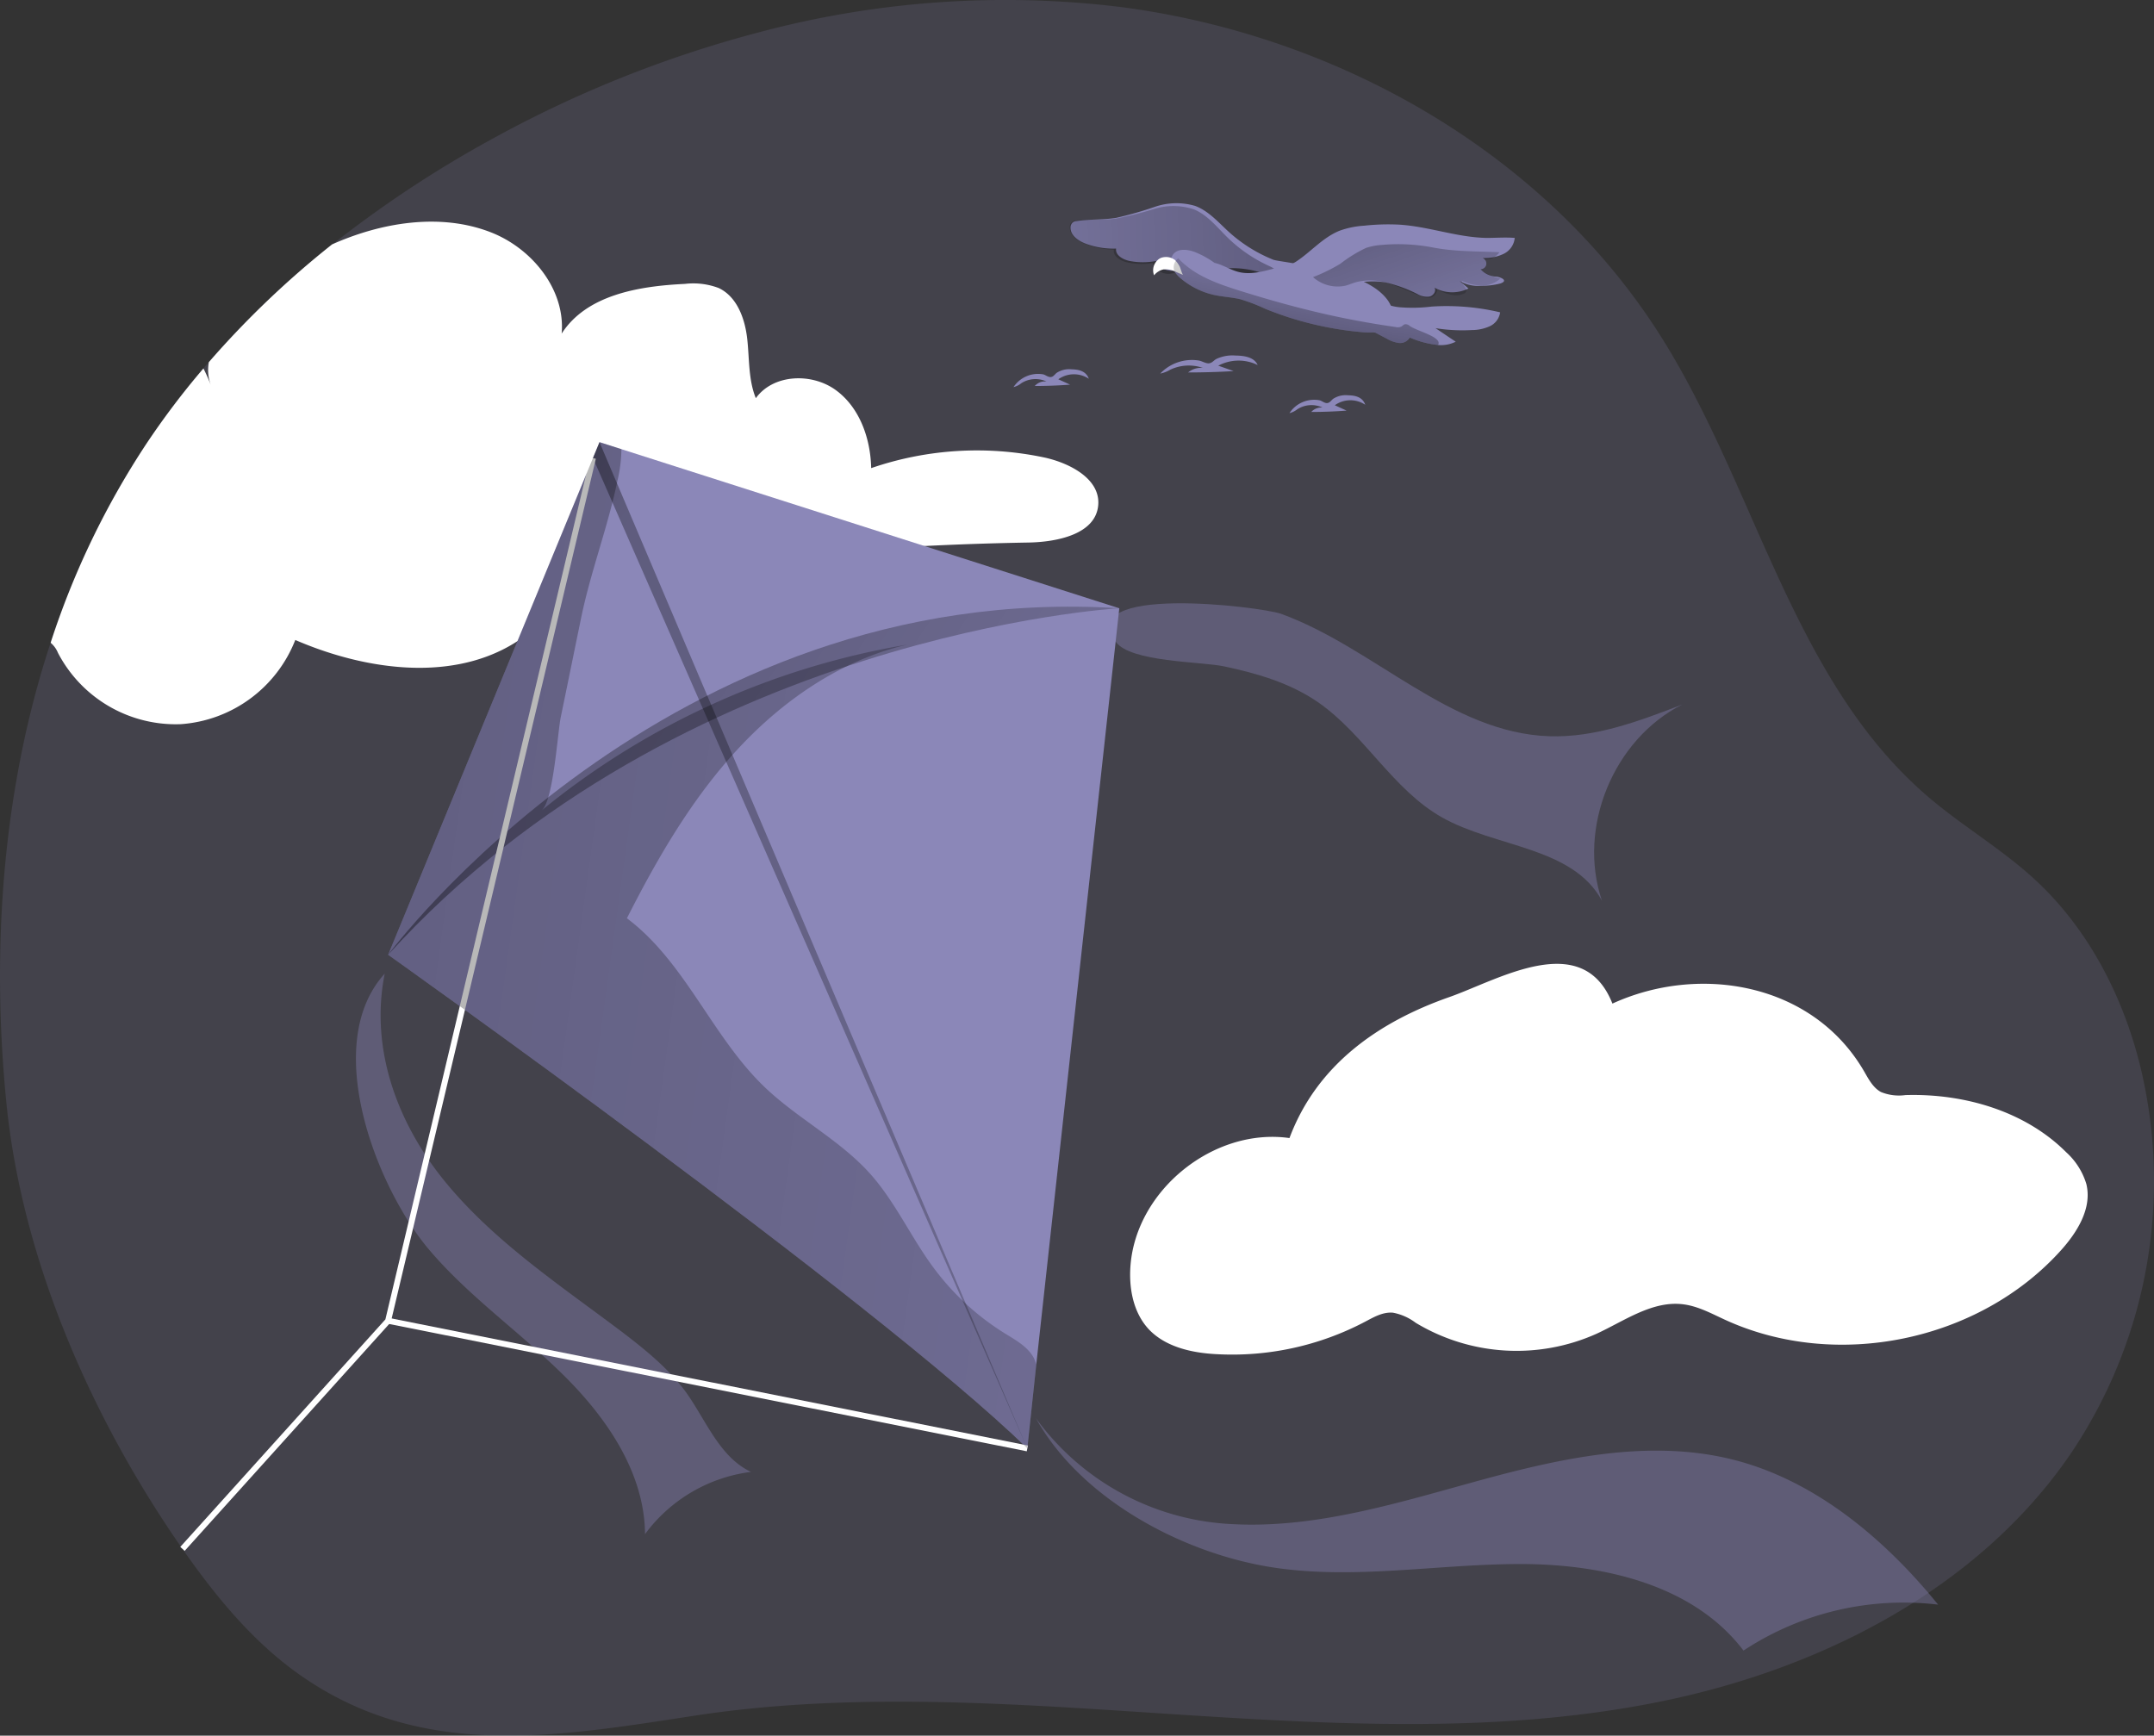 <svg id="Layer_1" data-name="Layer 1" xmlns="http://www.w3.org/2000/svg" xmlns:xlink="http://www.w3.org/1999/xlink" viewBox="0 0 365.83 294.8"><rect x="0" y="0" width="365.83" height="294.8" fill="#333333" stroke="none"/><defs><linearGradient id="linear-gradient" x1="356.6" y1="161.95" x2="252.42" y2="198.82" gradientTransform="translate(-46.22 -222.54) rotate(17.35) scale(1.01)" gradientUnits="userSpaceOnUse"><stop offset="0.01"/><stop offset="0.13" stop-opacity="0.69"/><stop offset="0.25" stop-opacity="0.32"/><stop offset="1" stop-opacity="0"/></linearGradient><linearGradient id="linear-gradient-2" x1="79.5" y1="523.53" x2="299.76" y2="673.17" gradientTransform="translate(-31.34 -445.03)" xlink:href="#linear-gradient"/><linearGradient id="linear-gradient-3" x1="-9.53" y1="483.97" x2="484.29" y2="819.45" gradientTransform="translate(-31.34 -445.03)" xlink:href="#linear-gradient"/><linearGradient id="linear-gradient-4" x1="-100.98" y1="567.98" x2="523.38" y2="654.82" gradientTransform="translate(-31.34 -445.03)" xlink:href="#linear-gradient"/><linearGradient id="linear-gradient-5" x1="263.05" y1="469.38" x2="278.6" y2="514.49" gradientTransform="translate(-31.34 -445.03)" xlink:href="#linear-gradient"/><linearGradient id="linear-gradient-6" x1="251.57" y1="506.93" x2="255.32" y2="483.31" gradientTransform="translate(-31.34 -445.03)" xlink:href="#linear-gradient"/></defs><title>11</title><path d="M351.59,247.05c-15.57,22.69-41.91,36.2-68.85,41.81S228,293,200.49,291.24c-27.3-1.77-55.28-4-82.47.16-23.46,3.59-46.63,7.75-67.51-7.22-7.82-5.61-14-13.2-19.52-21.09-15.33-22-27.22-48.92-29.9-75.71C-1.52,161.18.4,134,8.6,109.15a139.19,139.19,0,0,1,16.2-33.7,134.08,134.08,0,0,1,9.75-12.89c.29-.36.6-.72.92-1.07A157.79,157.79,0,0,1,56.4,41.56,193.57,193.57,0,0,1,83.25,23.78,198.5,198.5,0,0,1,129,5.46a162,162,0,0,1,61.18-4.29c36.73,4.73,72.1,24.62,91.88,55.94,16.26,25.73,22.37,58.65,45.57,78.36,5.79,4.92,12.43,8.79,18,13.95,9.09,8.39,15,19.89,17.92,31.9A82.77,82.77,0,0,1,351.59,247.05Z" transform="translate(0 0)" fill="#8b87b8" opacity="0.18" style="isolation:isolate"/><path d="M208.37,39.08c-1.66-1.56-3.26-3.32-5.4-4.11a11.25,11.25,0,0,0-6.77.14A63.1,63.1,0,0,1,189.58,37c-2.21.36-4.49.2-6.71.55a1.3,1.3,0,0,0-.64.2,1.13,1.13,0,0,0-.41.94c0,1.34,1.38,2.26,2.64,2.72a13.41,13.41,0,0,0,5.1.81c-.17,1.14,1.19,1.89,2.33,2.11a11.73,11.73,0,0,0,4.42,0A3,3,0,0,0,198.84,46a2.9,2.9,0,0,0,2.65-1.53,3.66,3.66,0,0,0,3.34,1.6c1.3,0,2.57-.4,3.86-.51a15.88,15.88,0,0,1,5.47.75c.93.26,7.8.73,8.45-.32s-5.57-1.55-6.39-1.89A25.18,25.18,0,0,1,208.37,39.08Z" transform="translate(0 0)" fill="#8b87b8"/><path d="M208,39.86c-1.59-1.62-3.12-3.43-5.21-4.29a11,11,0,0,0-6.73-.09,60.61,60.61,0,0,1-6.63,1.66c-2.21.29-4.47,0-6.68.33a1.29,1.29,0,0,0-.64.19,1.11,1.11,0,0,0-.44.92c0,1.34,1.27,2.3,2.51,2.8a13.39,13.39,0,0,0,5,1c-.21,1.14,1.11,1.93,2.24,2.18a11.53,11.53,0,0,0,4.38.12,2.84,2.84,0,0,0,5.13.39,3.64,3.64,0,0,0,3.26,1.71c1.29,0,2.56-.31,3.85-.38a15.53,15.53,0,0,1,5.4.93c.91.28,2.64,1,3.32-.07s-.39-1.71-1.19-2.07A24.8,24.8,0,0,1,208,39.86Z" transform="translate(0 0)" fill="url(#linear-gradient)"/><path d="M186.52,85.79c-.41,4.92-6.9,6.27-11.84,6.36a540.15,540.15,0,0,0-62.76,4.74c-5,.67-10.07,1.46-14.3,4.14-3,1.9-5.37,4.64-8.2,6.79-10.94,8.31-26.66,6.33-39.27.88A22.59,22.59,0,0,1,30.71,123,22.56,22.56,0,0,1,9.85,110.9a4.48,4.48,0,0,0-1.25-1.73,139.19,139.19,0,0,1,16.2-33.7,134.08,134.08,0,0,1,9.75-12.89,29.42,29.42,0,0,1,1.27,2.87,7.45,7.45,0,0,1-.35-3.94,157.06,157.06,0,0,1,20.93-20c8.42-3.76,18.39-5.38,26.92-2.07,7,2.71,12.73,9.72,12.07,17.22,4.24-6.59,13.12-8.07,20.94-8.44a12.16,12.16,0,0,1,5.73.7c3.1,1.46,4.45,5.16,4.84,8.57s.18,7,1.47,10.14c2.95-4.09,9.45-4.35,13.54-1.4s5.94,8.24,6.05,13.28a55.19,55.19,0,0,1,29.57-1.77C181.83,78.72,186.89,81.4,186.52,85.79Z" transform="translate(0 0)" fill="#fff"/><path d="M190.1,103.32,176,231.75,174.48,246c-26.35-25.53-108.56-83.83-108.56-83.83l35.9-87.07,3.72,1.19Z" transform="translate(0 0)" fill="#8b87b8"/><path d="M65.91,162.18s47.2-63.76,124.19-58.87C190.1,103.31,115.46,107.57,65.91,162.18Z" transform="translate(0 0)" fill="url(#linear-gradient-2)"/><polygon points="101.82 75.11 174.48 246.01 100.71 77.8 101.82 75.11" fill="url(#linear-gradient-3)"/><path d="M217.56,104.25c15.85,5.77,28.73,20.25,45.59,20.8,7.79.26,15.3-2.59,22.57-5.39-11.69,5.88-17.86,20.91-13.66,33.3-5-9.18-18.09-9-27.18-14.14-8.36-4.74-13.14-14.07-21-19.53-4.77-3.29-10.34-4.91-16-6.11-3.89-.82-15.85-.71-18.36-4.14C182.33,99.18,213.93,103,217.56,104.25Z" transform="translate(0 0)" fill="#8b87b8" opacity="0.39" style="isolation:isolate"/><path d="M209.46,258.88c14.35.73,28.37-3.76,42.23-7.54s28.53-6.91,42.48-3.46,25.84,13.39,35,24.67a49.37,49.37,0,0,0-33.06,7.8c-8.49-11.2-23.84-14.7-37.89-14.7s-28.19,2.71-42.08.57c-15.27-2.36-32.58-11.6-40.21-25.35A43.72,43.72,0,0,0,209.46,258.88Z" transform="translate(0 0)" fill="#8b87b8" opacity="0.39" style="isolation:isolate"/><path d="M72.66,212c6.7,8,15.43,14.08,22.89,21.41s13.92,16.7,14,27.16a26.49,26.49,0,0,1,18-10.57c-5.33-2.5-7.6-8.69-11-13.47-3-4.11-7-7.32-11-10.37-10.48-7.9-21.61-15.27-29.93-25.42-8.12-9.9-12.84-22.57-10.28-35.37C54.48,177.34,63.88,201.45,72.66,212Z" transform="translate(0 0)" fill="#8b87b8" opacity="0.39" style="isolation:isolate"/><polyline points="100.71 77.8 65.91 224.34 30.99 263.08" fill="none" stroke="#fff" stroke-miterlimit="10"/><line x1="65.91" y1="224.33" x2="174.48" y2="246.01" fill="none" stroke="#fff" stroke-miterlimit="10"/><path d="M176,231.75,174.48,246c-26.35-25.53-108.56-83.83-108.56-83.83l35.9-87.07,3.72,1.19a24,24,0,0,1-.67,5.34c-1.61,7.82-4.51,15.32-6.14,23.17-1.17,5.67-2.32,11.35-3.49,17C94.68,124.56,94,136,92,137.64a132.82,132.82,0,0,1,62.08-28.15c-11.16,2.59-21.05,9.38-28.83,17.8s-13.6,18.47-18.78,28.68c9.9,7.41,14.43,20.06,23.34,28.62,5.61,5.39,12.81,9,18,14.8,4.22,4.74,6.87,10.67,10.63,15.78a43.72,43.72,0,0,0,12.21,11.3c1.84,1.14,3.87,2.24,4.91,4.14A6.67,6.67,0,0,1,176,231.75Z" transform="translate(0 0)" fill="url(#linear-gradient-4)"/><path d="M219,193.3c-12.8-1.82-26,8.76-27,21.65-.3,3.86.47,8,3.11,10.83,2.84,3,7.27,4,11.42,4.22a48.41,48.41,0,0,0,25.34-5.52c1.48-.78,3-1.67,4.71-1.52a9.24,9.24,0,0,1,3.85,1.71,33.19,33.19,0,0,0,30.72,1.87c4.79-2.21,9.52-5.68,14.76-5,2.5.32,4.77,1.57,7.06,2.62,18.87,8.67,43.09,3.68,57-11.73,2.83-3.13,5.38-7.23,4.37-11.33a11.93,11.93,0,0,0-3.43-5.4c-7-7-17.37-10-27.3-9.7a8.07,8.07,0,0,1-4.15-.52c-1.35-.73-2.1-2.19-2.87-3.52-8.71-15-27.93-18.28-42.74-11.5-5.06-12.76-19.32-4.05-27.69-1.11C234.12,173.57,223.66,180.85,219,193.3Z" transform="translate(0 0)" fill="#fff"/><path d="M236.12,55.12a1.24,1.24,0,0,1-.18.22,3.7,3.7,0,0,1-2.51,1.09,10.37,10.37,0,0,1-1.93,0,56.67,56.67,0,0,1-16.66-4,29.76,29.76,0,0,0-4.18-1.6c-1.46-.35-3-.41-4.45-.73a13.21,13.21,0,0,1-5.7-2.83A5.32,5.32,0,0,1,199.4,46a2.38,2.38,0,0,1-.2-2.74c.83-1.16,2.62-.92,3.93-.37a15.13,15.13,0,0,1,3.14,1.76c1.34.29,2.62,1.15,4,1.52,3,.8,6.07-.82,9.15-1.22,3.45-.45,6.9.67,10.13,2,2.18.88,4.41,1.9,5.89,3.72a5.35,5.35,0,0,1,.8,1.31A3.33,3.33,0,0,1,236.12,55.12Z" transform="translate(0 0)" fill="#8b87b8"/><path d="M254.78,53.05A3.07,3.07,0,0,1,253,55.42a7.38,7.38,0,0,1-3,.64,28.52,28.52,0,0,1-6.19-.32c1.14.77,2.28,1.54,3.43,2.3a5.66,5.66,0,0,1-3,.56,16.07,16.07,0,0,1-4.81-1.27,1.89,1.89,0,0,1-1.87.92,5.49,5.49,0,0,1-2.07-.75l-2.06-1.07-1.25-.65a4.56,4.56,0,0,1-1.31-.9,1.9,1.9,0,0,1-.3-.44,6.31,6.31,0,0,1-.47-1.18c-.61-1.91-.75-3.42,1.76-2.77,1.46.38,2.89,1,4.37,1.43a9.58,9.58,0,0,0,1.4.26,26.9,26.9,0,0,0,5.53-.11A39.42,39.42,0,0,1,254.78,53.05Z" transform="translate(0 0)" fill="#8b87b8"/><path d="M220.1,44.45c2.56-1.67,4.5-4.07,7.38-5.25a15,15,0,0,1,4.24-.87,37.57,37.57,0,0,1,6-.17c5,.33,9.79,2.17,14.78,2.25,1.59,0,3.18-.13,4.76,0a3.37,3.37,0,0,1-2,2.76,7.5,7.5,0,0,1-3.46.65,1,1,0,0,1-.34,1.93A4,4,0,0,0,254.25,47c.84.15,1.87.69.6,1.14a12.73,12.73,0,0,1-3.36.41,6.22,6.22,0,0,1-3.6-.84L249.4,49a6.2,6.2,0,0,1-5.77-.14c.35.58-.19,1.36-.85,1.51a3.17,3.17,0,0,1-2-.4,23.52,23.52,0,0,0-5.46-2c-3.81-.67-7.64.71-11.45,1.36-2.54.43-9.57.7-10.31-2.79A14.73,14.73,0,0,0,220.1,44.45Z" transform="translate(0 0)" fill="#8b87b8"/><path d="M197.24,43.78a1.72,1.72,0,0,0-.66.43,2.33,2.33,0,0,0-.57,2.55,2.81,2.81,0,0,1,1.6-1,4.08,4.08,0,0,1,2.22.47l1.12.47c-.17-.07-.47-1.18-.58-1.4a4.59,4.59,0,0,0-.84-1.16A2.53,2.53,0,0,0,197.24,43.78Z" transform="translate(0 0)" fill="#fff"/><path d="M223,47.07a29.74,29.74,0,0,0,4.64-2.27A23.58,23.58,0,0,1,232,42.11a10.75,10.75,0,0,1,2.69-.51,31.34,31.34,0,0,1,8.7.44c3.74.72,7.47.63,11.27.8a2.7,2.7,0,0,1-2.44,1.2,1.17,1.17,0,0,1-.27,1.62,1.27,1.27,0,0,1-.45.19,9,9,0,0,0,3.31,1.46,4.62,4.62,0,0,1-3.19,1.19,8.34,8.34,0,0,1-3.36-.81c0,.72,1.1,1.31.71,1.92a.76.76,0,0,1-.38.28c-1.42.64-3.06,0-4.48-.69a1.57,1.57,0,0,1-1.21,1.36,3,3,0,0,1-1.64-.28c-1.77-.69-3.48-1.54-5.29-2.09a9.81,9.81,0,0,0-5.6-.28c-.61.17-1.19.43-1.8.6A6.29,6.29,0,0,1,223,47.07Z" transform="translate(0 0)" fill="url(#linear-gradient-5)"/><path d="M244.24,58.6a16.07,16.07,0,0,1-4.81-1.27,1.89,1.89,0,0,1-1.87.92,5.49,5.49,0,0,1-2.07-.75l-2.06-1.07a10.37,10.37,0,0,1-1.93,0,56.67,56.67,0,0,1-16.66-4,29.76,29.76,0,0,0-4.18-1.6c-1.46-.35-3-.41-4.45-.73a13.21,13.21,0,0,1-5.7-2.83A5.32,5.32,0,0,1,199.4,46v-.13a1.89,1.89,0,0,1,.72-2c2.69,2.92,6.62,4.31,10.41,5.5,5.26,1.65,10.58,3.13,16,4.3,1.37.3,2.74.57,4.11.82q2.69.51,5.37.9l1,.15a1.5,1.5,0,0,0,1-.08c.21-.12.37-.33.61-.39a1.06,1.06,0,0,1,.81.29c1.07.77,4.3,1.56,4.85,2.64A.67.67,0,0,1,244.24,58.6Z" transform="translate(0 0)" fill="url(#linear-gradient-6)"/><path d="M197.05,63.45a5.34,5.34,0,0,0,1.69-.65,7.34,7.34,0,0,1,5.56-.31,3.4,3.4,0,0,0-2.51.77q3.87,0,7.73-.23l-2.61-.92A7.34,7.34,0,0,1,213.6,62c-.61-1.37-2.33-1.59-3.76-1.61a6.38,6.38,0,0,0-3.3.6c-.45.27-.7.68-1.23.72s-1.18-.38-1.68-.47A7.43,7.43,0,0,0,197.05,63.45Z" transform="translate(0 0)" fill="#8b87b8"/><path d="M219,70.17a3.41,3.41,0,0,0,1.31-.64,4.45,4.45,0,0,1,4.3-.31,2.34,2.34,0,0,0-1.91.75q3,0,6-.23l-2-.91a4.55,4.55,0,0,1,5.17-.08c-.47-1.37-1.8-1.59-2.9-1.61a3.9,3.9,0,0,0-2.55.6c-.35.27-.55.67-1,.72s-.92-.39-1.3-.47A5,5,0,0,0,219,70.17Z" transform="translate(0 0)" fill="#8b87b8"/><path d="M172.13,65.75a3.23,3.23,0,0,0,1.31-.65,4.48,4.48,0,0,1,4.3-.3,2.29,2.29,0,0,0-2,.76q3,0,6-.23l-2-.91a4.58,4.58,0,0,1,5.18-.09c-.48-1.36-1.81-1.58-2.91-1.6a3.9,3.9,0,0,0-2.55.6c-.35.27-.54.67-1,.71s-.92-.38-1.3-.46A5,5,0,0,0,172.13,65.75Z" transform="translate(0 0)" fill="#8b87b8"/></svg>